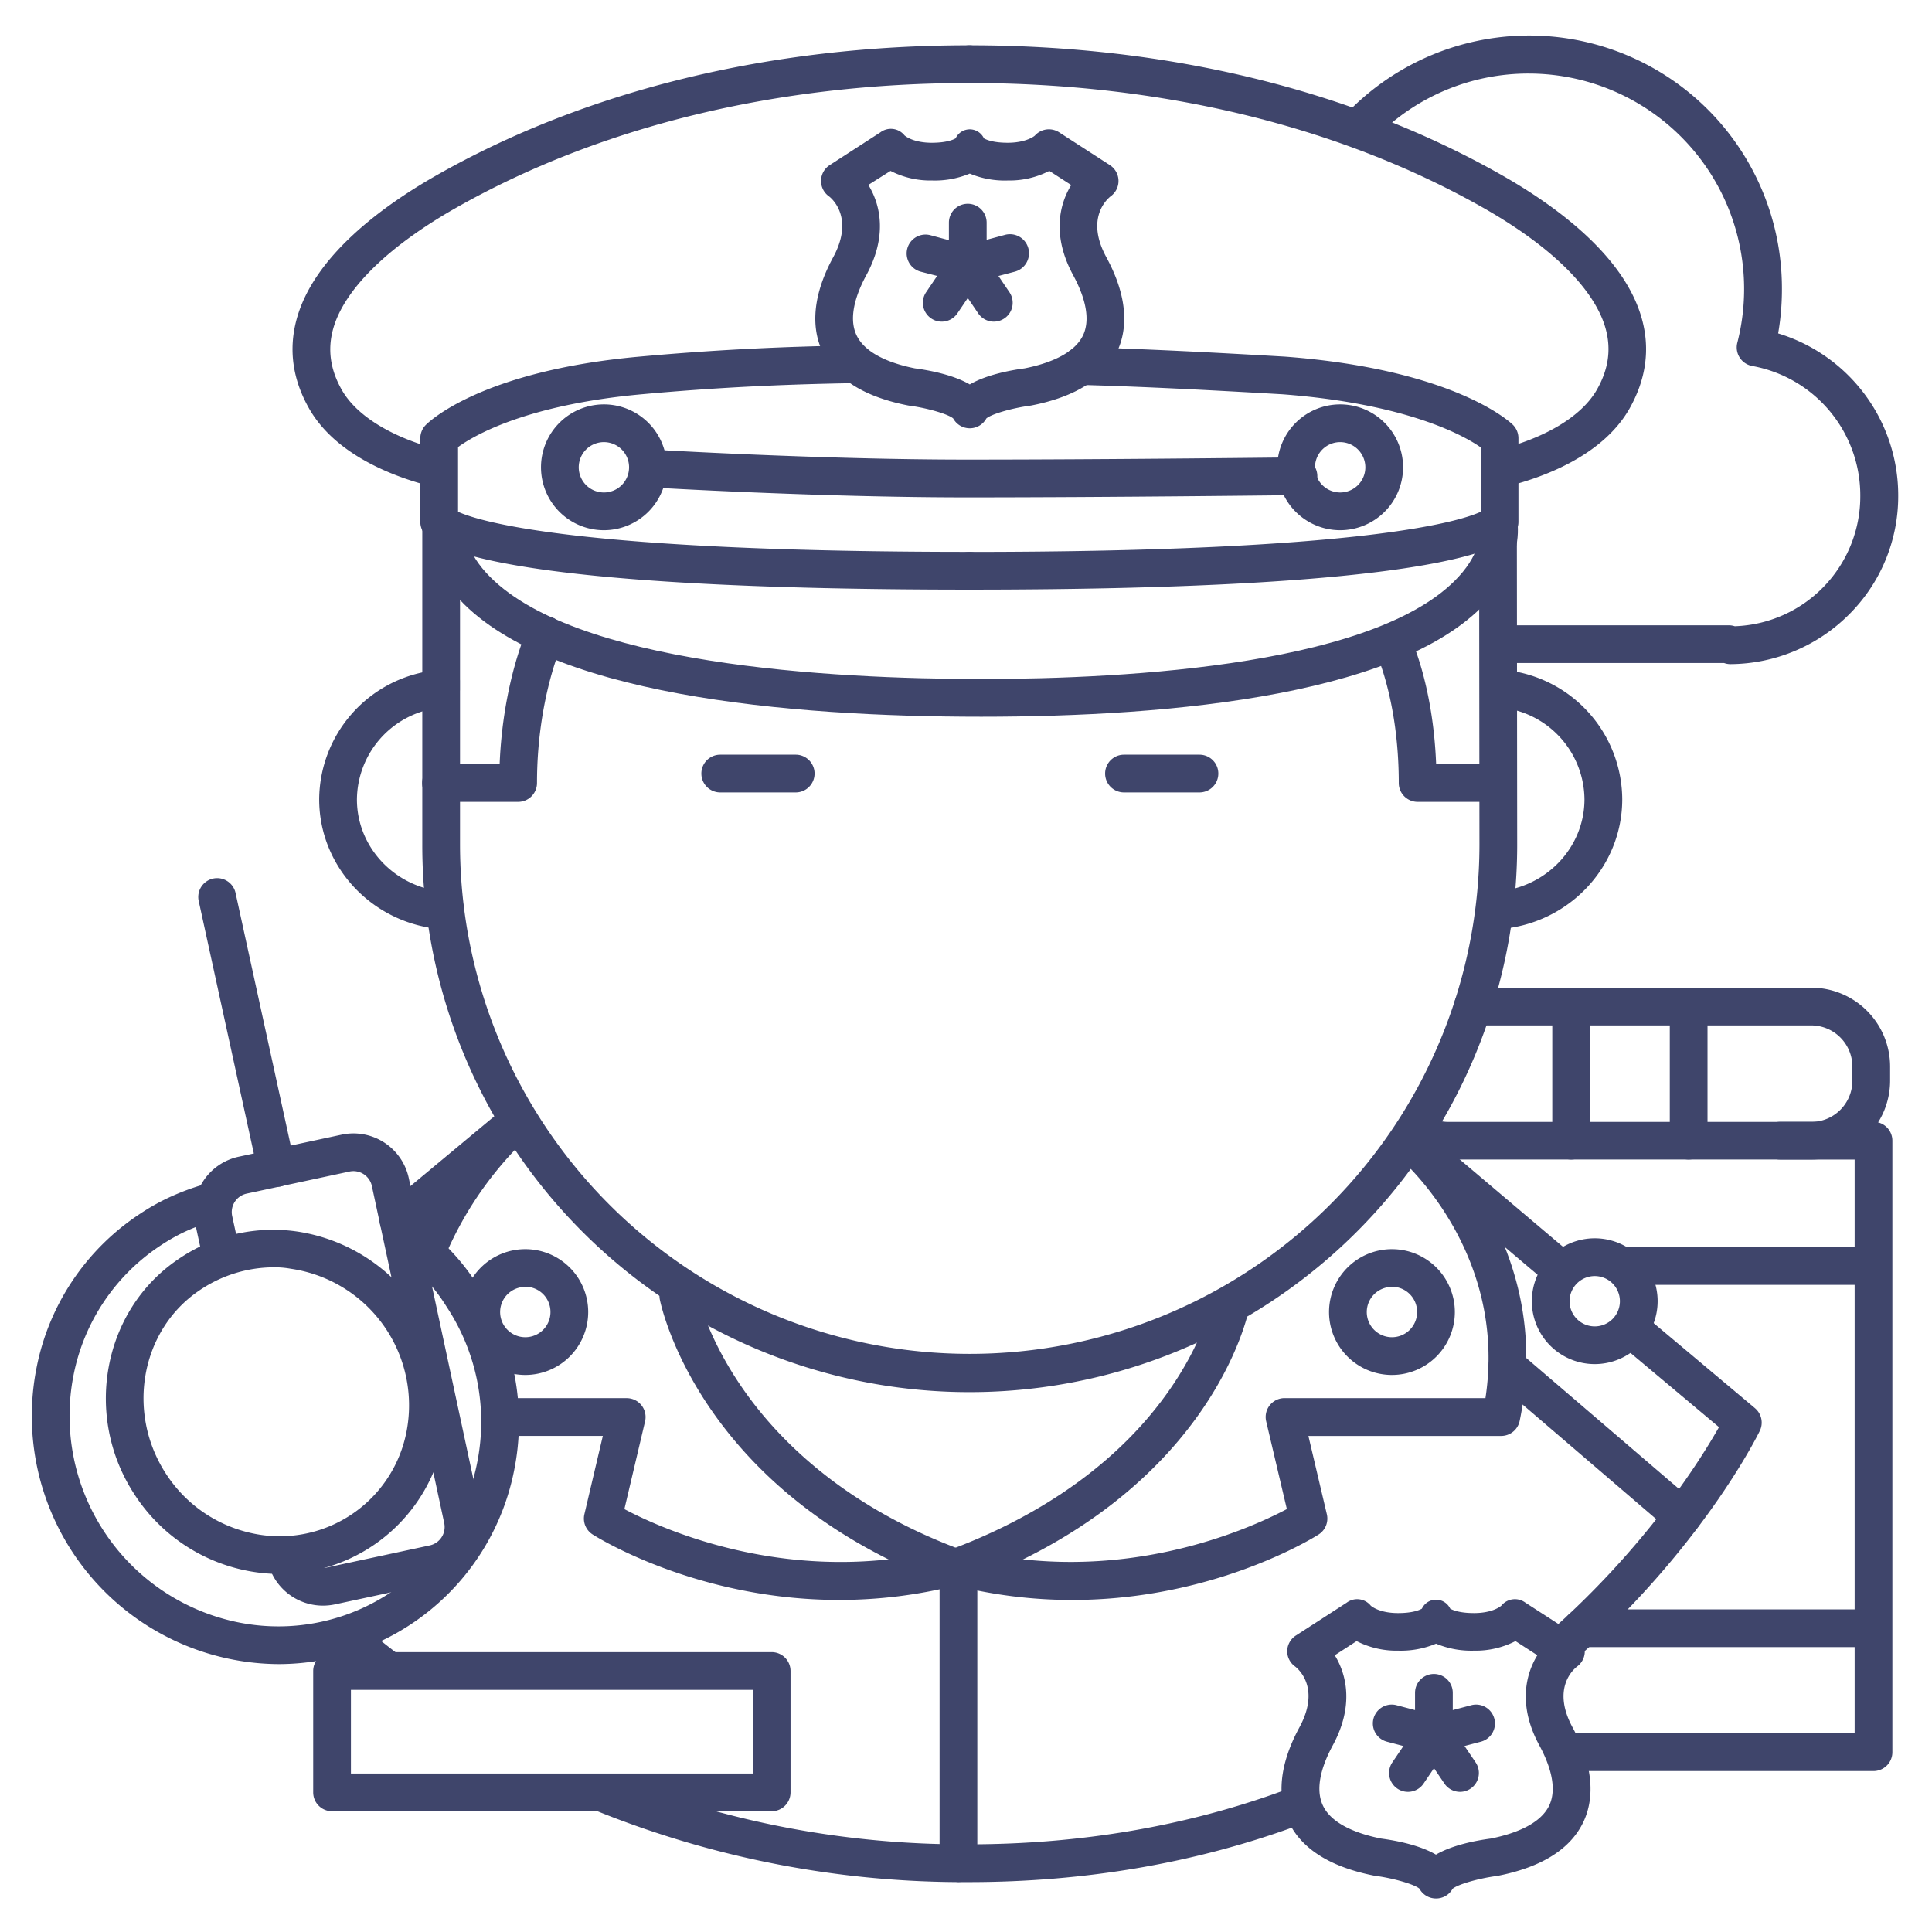 <?xml version="1.0" ?><svg viewBox="0 0 512 512" xmlns="http://www.w3.org/2000/svg"><defs><style>.cls-1{fill:#3f456b;}</style></defs><title/><g id="Lines"><path class="cls-1" d="M480,307.28h-96.1A20.83,20.83,0,0,1,372.6,304a5,5,0,0,1,5.42-8.41,10.77,10.77,0,0,0,5.87,1.73H480a10.91,10.91,0,0,0,10.9-10.9v-3.73A10.91,10.91,0,0,0,480,271.74H390.31a5,5,0,1,1,0-10H480a20.92,20.92,0,0,1,20.9,20.91v3.73A20.92,20.92,0,0,1,480,307.28Z"/><path class="cls-1" d="M416.37,307.28a5,5,0,0,1-5-5V266.74a5,5,0,0,1,10,0v35.54A5,5,0,0,1,416.37,307.28Z"/><path class="cls-1" d="M447.51,307.28a5,5,0,0,1-5-5V266.74a5,5,0,0,1,10,0v35.54A5,5,0,0,1,447.51,307.28Z"/><path class="cls-1" d="M413.09,341a4.93,4.93,0,0,1-3.21-1.17l-3.83-3.21L370.6,306.6a5,5,0,1,1,6.46-7.62l35.44,30,3.81,3.2a5,5,0,0,1-3.22,8.83Z"/><path class="cls-1" d="M412.83,442.2a5,5,0,0,1-3.28-8.77c26.42-23,41.12-46.61,46-55.22l-26.24-22a5,5,0,0,1,6.43-7.66l29.35,24.64a5,5,0,0,1,1.28,6c-.62,1.28-15.65,31.68-50.25,61.79A5,5,0,0,1,412.83,442.2Z"/><path class="cls-1" d="M256.63,498.78a259.72,259.72,0,0,1-98.85-19,5,5,0,0,1,3.78-9.26,249.78,249.78,0,0,0,95.07,18.25c29.68,0,57.84-4.82,83.7-14.32a5,5,0,0,1,3.45,9.39C316.81,493.75,287.49,498.78,256.63,498.78Z"/><path class="cls-1" d="M102.41,447.31a5,5,0,0,1-3-1c-3.62-2.76-7.22-5.65-10.71-8.6a5,5,0,1,1,6.46-7.64c3.36,2.84,6.83,5.63,10.31,8.28a5,5,0,0,1-3,9Z"/><path class="cls-1" d="M105.63,328.45a5,5,0,0,1-3.2-8.85l29.84-24.83a5,5,0,1,1,6.4,7.69l-29.84,24.83A5,5,0,0,1,105.63,328.45Z"/><path class="cls-1" d="M256.91,368.93a145,145,0,0,1-145-145.22V138.32a5,5,0,0,1,10,0v85.39a135.08,135.08,0,1,0,270.16,0l-.09-85.38a5,5,0,0,1,5-5h0a5,5,0,0,1,5,5l.09,85.39A145.1,145.1,0,0,1,256.91,368.93Z"/><path class="cls-1" d="M116.87,187.74a5,5,0,0,1-5-5v-2.28a5,5,0,0,1,10,0v2.28A5,5,0,0,1,116.87,187.74Z"/><path class="cls-1" d="M117.91,246.29h-.32c-18.49-1.15-33-16.29-33-34.45a34.63,34.63,0,0,1,29.27-34,5,5,0,0,1,1.65,9.86,24.68,24.68,0,0,0-20.92,24.16c0,12.9,10.37,23.64,23.6,24.47a5,5,0,0,1-.31,10Z"/><path class="cls-1" d="M396.62,246.29a5,5,0,0,1-.31-10c13.23-.83,23.59-11.57,23.59-24.47A24.67,24.67,0,0,0,399,187.67a5,5,0,1,1,1.65-9.86,34.62,34.62,0,0,1,29.26,34c0,18.16-14.48,33.3-33,34.45Z"/><path class="cls-1" d="M210.87,210h-20a5,5,0,0,1,0-10h20a5,5,0,0,1,0,10Z"/><path class="cls-1" d="M317.87,210h-20a5,5,0,0,1,0-10h20a5,5,0,0,1,0,10Z"/><path class="cls-1" d="M257,113.5a5,5,0,0,1-4.39-2.6c-1.3-1.14-6.83-2.76-11.61-3.39l-.31-.05c-11.7-2.28-19.35-7.11-22.76-14.34-2.26-4.8-3.6-13,2.87-24.94,5.89-10.86-.87-16-1.16-16.18a5,5,0,0,1,.23-8.24l13.44-8.69a4.63,4.63,0,0,1,6.4.81c.41.35,2.55,1.95,7.24,1.95,3.92,0,5.74-.84,6.3-1.17a4.14,4.14,0,0,1,7.5,0c.56.33,2.38,1.17,6.3,1.17,5,0,7.17-1.86,7.18-1.88a5,5,0,0,1,6.46-.88l13.44,8.69a5,5,0,0,1,.23,8.24c-1.12.87-6.71,6-1.16,16.18,6.47,11.92,5.13,20.14,2.87,24.94-3.41,7.23-11.06,12.06-22.76,14.34l-.31.05c-4.87.65-10.3,2.24-11.61,3.39A5,5,0,0,1,257,113.5ZM242.46,97.62c4.12.55,10.22,1.75,14.54,4.26,4.32-2.51,10.42-3.71,14.54-4.26,5.75-1.14,13-3.59,15.48-8.76,2.31-4.91-.14-11.37-2.61-15.91-5.59-10.3-3.79-18.61-.53-23.91l-5.8-3.75a23.07,23.07,0,0,1-11,2.54A24,24,0,0,1,257,46,24,24,0,0,1,247,47.83a23.07,23.07,0,0,1-11-2.54L230.12,49c3.26,5.3,5.06,13.61-.53,23.91-2.47,4.54-4.92,11-2.61,15.91C229.42,94,236.71,96.48,242.46,97.62Zm18.09-61.09Zm-7.1,0Z"/><path class="cls-1" d="M380.55,503.12h0a5,5,0,0,1-4.39-2.61c-1.3-1.13-6.83-2.75-11.61-3.38l-.31-.05c-11.7-2.29-19.35-7.11-22.76-14.34-2.26-4.8-3.6-13,2.87-24.95,5.55-10.22,0-15.3-1.22-16.22a4.94,4.94,0,0,1-2-4.15,5,5,0,0,1,2.31-4l13.44-8.69a4.64,4.64,0,0,1,6.4.8c.41.35,2.55,1.95,7.24,1.95,3.92,0,5.74-.84,6.3-1.17a4.16,4.16,0,0,1,3.75-2.38h0a4.17,4.17,0,0,1,3.75,2.38c.56.33,2.38,1.17,6.3,1.17,4.69,0,6.83-1.6,7.24-1.95a4.64,4.64,0,0,1,6.4-.8l13.44,8.69a5,5,0,0,1,.23,8.24c-1.12.87-6.71,5.95-1.16,16.17,6.47,11.92,5.13,20.15,2.87,24.95-3.41,7.23-11.06,12.05-22.75,14.34l-.32.05c-4.87.65-10.3,2.24-11.61,3.38A5,5,0,0,1,380.55,503.12ZM366,487.24c4.11.55,10.22,1.74,14.54,4.26,4.32-2.52,10.43-3.71,14.54-4.26,5.75-1.15,13-3.59,15.48-8.76,2.31-4.92-.14-11.37-2.61-15.92-5.59-10.29-3.79-18.6-.54-23.9l-5.79-3.75a23.09,23.09,0,0,1-11,2.53,24.22,24.22,0,0,1-10.05-1.85,24.22,24.22,0,0,1-10.05,1.85,23.09,23.09,0,0,1-11-2.53l-5.79,3.75c3.25,5.3,5.05,13.61-.54,23.9-2.47,4.55-4.92,11-2.61,15.92C353,483.65,360.26,486.09,366,487.24Zm11-61.1Zm7.1,0Z"/><path class="cls-1" d="M115.94,129.15a5.44,5.44,0,0,1-1.19-.14c-9.12-2.24-25.51-7.91-32.82-20.72-4.4-7.71-5.51-15.71-3.3-23.76,4.58-16.67,22.71-29.92,37.12-38.11C155.46,23.87,204.27,12,256.9,12a5,5,0,0,1,0,10c-50.91,0-98,11.47-136.21,33.17-18,10.25-29.56,21.63-32.42,32.06-1.5,5.47-.73,10.76,2.34,16.15,4,7,13.66,12.81,26.52,16a5,5,0,0,1-1.19,9.86Z"/><path class="cls-1" d="M256.9,156.26a5,5,0,1,1,0-10c103.64,0,129.76-8,135.5-10.63V118.56C388,115.47,373,107,339.83,104.49c-19.45-1.12-36-2-53.52-2.49a5,5,0,1,1,.29-10c17.6.51,34.27,1.37,53.89,2.51,45.09,3.39,59.82,17.47,60.43,18.06a5,5,0,0,1,1.48,3.56v22.18a5,5,0,0,1-.76,2.66C398.76,145.57,378.89,156.26,256.9,156.26Z"/><path class="cls-1" d="M256.9,156.26c-122,0-141.87-10.69-144.75-15.29a5,5,0,0,1-.76-2.65V116.14a5,5,0,0,1,1.41-3.48c.56-.58,14.3-14.31,56.46-18.13,19.28-1.75,37-2.67,57.45-3a5,5,0,0,1,.16,10c-20.19.32-37.68,1.22-56.71,2.95-30.83,2.79-44.63,11-48.77,14v17.14c5.75,2.6,31.87,10.63,135.51,10.63a5,5,0,0,1,0,10Z"/><path class="cls-1" d="M397.85,129.15a5,5,0,0,1-1.19-9.86c12.87-3.15,22.53-9,26.52-16,3.08-5.39,3.84-10.68,2.34-16.15-2.86-10.43-14.37-21.81-32.42-32.06C354.9,33.42,307.8,22,256.9,22a5,5,0,1,1,0-10C309.53,12,358.33,23.87,398,46.42c14.41,8.19,32.55,21.44,37.12,38.11,2.21,8,1.1,16-3.29,23.76C424.55,121.1,408.16,126.77,399,129A5.44,5.44,0,0,1,397.85,129.15Z"/><path class="cls-1" d="M260.05,189.94c-50.84,0-116.26-5.59-139.29-32.21-8.28-9.58-7.36-17.79-7.23-18.69l9.89,1.44,0-.13c0,.21-.38,5.09,5.44,11.46,22.38,24.47,91.79,28.13,131.17,28.13,38.89,0,107.17-3.68,127.56-28.3,5.59-6.75,4.66-12,4.62-12.27l0,.11,9.73-2.32c.23,1,2,9.85-6.13,20.19C374.57,184.28,310.26,189.94,260.05,189.94Z"/><path class="cls-1" d="M137.31,212.5H116.87a5,5,0,0,1,0-10h15.54c.88-21.81,7.27-35.72,7.56-36.34a5,5,0,0,1,9.07,4.22h0c-.07.15-6.73,14.82-6.73,37.12A5,5,0,0,1,137.31,212.5Z"/><path class="cls-1" d="M396.13,212.5H375.69a5,5,0,0,1-5-5c0-22.17-6.27-35.07-6.33-35.2a5,5,0,0,1,8.93-4.49c.28.56,6.45,13,7.3,34.69h15.54a5,5,0,0,1,0,10Z"/><path class="cls-1" d="M252.5,420.21a4.87,4.87,0,0,1-1.75-.32c-65.12-24.41-75.5-73.52-75.91-75.6a5,5,0,0,1,9.81-1.93c0,.1,2.43,11.57,12.18,25.62,9,13,26.23,30.85,57.42,42.55a5,5,0,0,1-1.75,9.68Z"/><path class="cls-1" d="M222.37,424c-37.5,0-63.93-16.47-65.31-17.35a5,5,0,0,1-2.19-5.36l4.89-20.76H132.52a5,5,0,0,1,0-10h33.56a5,5,0,0,1,4.87,6.15l-5.48,23.25c10.16,5.38,44.58,20.95,85.79,10.45a5,5,0,0,1,2.48,9.69A127,127,0,0,1,222.37,424Z"/><path class="cls-1" d="M113.13,336.5a4.92,4.92,0,0,1-1.9-.38,5,5,0,0,1-2.73-6.52,103.09,103.09,0,0,1,23.63-34.71,5,5,0,0,1,6.69,7.44,94.39,94.39,0,0,0-21.07,31.06A5,5,0,0,1,113.13,336.5Z"/><path class="cls-1" d="M254,420.21a5,5,0,0,1-1.75-9.68c17.21-6.45,41.1-18.88,57.13-41.41,9.59-13.46,11.86-24.34,11.88-24.45a5,5,0,0,1,9.81,1.93c-.38,2-10.19,48.88-75.32,73.29A4.87,4.87,0,0,1,254,420.21Z"/><path class="cls-1" d="M254,498.74a5,5,0,0,1-5-5V415.21a5,5,0,0,1,6.24-4.84c41.2,10.5,75.62-5.07,85.79-10.45l-5.48-23.25a5,5,0,0,1,4.87-6.15h53.24c5.89-38.66-21.85-62.88-23.07-63.92a5,5,0,0,1,6.47-7.62c1.45,1.23,35.42,30.65,25.67,77.56a5,5,0,0,1-4.9,4H346.74l4.89,20.76a5,5,0,0,1-2.19,5.36c-1.67,1.07-40.12,25-90.44,14.84v72.26A5,5,0,0,1,254,498.74Z"/><path class="cls-1" d="M445.81,406.91a5,5,0,0,1-3.25-1.21l-46.39-39.76a5,5,0,0,1,6.51-7.59l46.39,39.76a5,5,0,0,1-3.26,8.8Z"/><path class="cls-1" d="M422.62,361.5a16.67,16.67,0,1,1,16.67-16.67A16.68,16.68,0,0,1,422.62,361.5Zm0-23.33a6.67,6.67,0,1,0,6.67,6.66A6.67,6.67,0,0,0,422.62,338.17Z"/><path class="cls-1" d="M368.88,364.38a16.67,16.67,0,1,1,16.67-16.67A16.68,16.68,0,0,1,368.88,364.38Zm0-23.34a6.67,6.67,0,1,0,6.67,6.67A6.67,6.67,0,0,0,368.88,341Z"/><path class="cls-1" d="M139.22,364.38a16.67,16.67,0,1,1,16.66-16.67A16.69,16.69,0,0,1,139.22,364.38Zm0-23.34a6.67,6.67,0,1,0,6.66,6.67A6.67,6.67,0,0,0,139.22,341Z"/><path class="cls-1" d="M160.05,140.51a16.67,16.67,0,1,1,16.66-16.67A16.69,16.69,0,0,1,160.05,140.51Zm0-23.34a6.67,6.67,0,1,0,6.66,6.67A6.67,6.67,0,0,0,160.05,117.17Z"/><path class="cls-1" d="M355.16,140.51a16.67,16.67,0,1,1,16.67-16.67A16.69,16.69,0,0,1,355.16,140.51Zm0-23.34a6.67,6.67,0,1,0,6.67,6.67A6.68,6.68,0,0,0,355.16,117.17Z"/><path class="cls-1" d="M256.09,131.81c-39.23,0-83.07-2.61-83.51-2.63a5,5,0,0,1,.6-10c.44,0,44,2.62,82.91,2.62s87.44-.6,87.93-.6h.06a5,5,0,0,1,.06,10C343.66,131.21,295.2,131.81,256.09,131.81Z"/><path class="cls-1" d="M204.5,480H88a5,5,0,0,1-5-5V442.83a5,5,0,0,1,5-5H204.5a5,5,0,0,1,5,5V475A5,5,0,0,1,204.5,480ZM93,470H199.5V447.83H93Z"/><path class="cls-1" d="M73.9,441A65.75,65.75,0,0,1,9.7,362.4a63.38,63.38,0,0,1,27.62-40.87,58.31,58.31,0,0,1,6.79-3.87,65.74,65.74,0,0,1,10.1-3.83A5,5,0,1,1,57,323.44a56.19,56.19,0,0,0-8.56,3.24,50.65,50.65,0,0,0-5.63,3.22A53.48,53.48,0,0,0,19.5,364.38a55.81,55.81,0,0,0,42.7,65.36,53.66,53.66,0,0,0,64.22-41.95,55.26,55.26,0,0,0-8-41.39,49.87,49.87,0,0,0-14.06-14.77,5,5,0,1,1,5.66-8.24,59.26,59.26,0,0,1,16.77,17.54,65.2,65.2,0,0,1,9.44,48.84A63.68,63.68,0,0,1,73.9,441Z"/><path class="cls-1" d="M74.21,417.12a45.61,45.61,0,0,1-9.88-1.1,46.11,46.11,0,0,1-28.7-20C22.09,375.34,27.18,347.44,47,333.87h0a44.44,44.44,0,0,1,31.58-7.53,46.57,46.57,0,0,1,39,54.9,44.22,44.22,0,0,1-43.35,35.88Zm-1.69-81.27a35.18,35.18,0,0,0-19.89,6.27h0C37.28,352.64,33.42,374.38,44,390.59a36.18,36.18,0,0,0,22.5,15.67,34.22,34.22,0,0,0,41.25-26.95,36.57,36.57,0,0,0-30.69-43.08l-.34-.06A23.88,23.88,0,0,0,72.52,335.85ZM49.8,338h0Z"/><path class="cls-1" d="M85.58,425.51a15,15,0,0,1-14.66-11.85,5,5,0,1,1,9.77-2.1,5,5,0,0,0,5.94,3.84l27.25-5.85a5,5,0,0,0,3.84-5.94l-19.17-89.3a5,5,0,0,0-5.93-3.84l-27.25,5.85a5,5,0,0,0-3.84,5.94l2,9.24a5,5,0,0,1-9.78,2.09l-2-9.23a15,15,0,0,1,11.52-17.82l27.25-5.84a15,15,0,0,1,17.81,11.51l19.17,89.3A15,15,0,0,1,116,419.33l-27.25,5.85A15.47,15.47,0,0,1,85.58,425.51Z"/><path class="cls-1" d="M73.22,314.52a5,5,0,0,1-4.88-3.93l-15.72-72a5,5,0,0,1,9.76-2.14l15.73,72a5,5,0,0,1-3.82,6A5.63,5.63,0,0,1,73.22,314.52Z"/><path class="cls-1" d="M496.5,469.35H415.9a5,5,0,0,1,0-10h75.6V307.29H471.75a5,5,0,0,1,0-10H496.5a5,5,0,0,1,5,5V464.35A5,5,0,0,1,496.5,469.35Z"/><path class="cls-1" d="M496,340.5H431.94a5,5,0,0,1,0-10H496a5,5,0,0,1,0,10Z"/><path class="cls-1" d="M496,436.5H419.17a5,5,0,0,1,0-10H496a5,5,0,0,1,0,10Z"/><path class="cls-1" d="M458.54,176a4.93,4.93,0,0,1-1.63-.29H398.55a5,5,0,0,1,0-10h59.58a5.05,5.05,0,0,1,1.6.25A34.45,34.45,0,0,0,493,131.37,34.86,34.86,0,0,0,464.41,97a5,5,0,0,1-4-6.17,57.11,57.11,0,0,0-55.23-71.34,56.58,56.58,0,0,0-40.8,17.18,5,5,0,0,1-7.15-7,67,67,0,0,1,115,46.85,67.86,67.86,0,0,1-1,11.84,44.88,44.88,0,0,1,31.82,43,44.18,44.18,0,0,1-13,31.45A44.82,44.82,0,0,1,458.67,176Zm.07-10h0Z"/></g><g id="Outline"><path class="cls-1" d="M256.47,75.06a5,5,0,0,1-5-5V59a5,5,0,1,1,10,0V70.06A5,5,0,0,1,256.47,75.06Z"/><path class="cls-1" d="M249.57,85.24a4.91,4.91,0,0,1-2.8-.86,5,5,0,0,1-1.34-6.94l6.9-10.19a5,5,0,1,1,8.28,5.62l-6.9,10.18A5,5,0,0,1,249.57,85.24Z"/><path class="cls-1" d="M263.38,85.24a5,5,0,0,1-4.14-2.19l-6.91-10.18a5,5,0,0,1,8.28-5.62l6.9,10.19a5,5,0,0,1-4.13,7.8Z"/><path class="cls-1" d="M256.47,75.06a5,5,0,0,1-1.27-9.83l11.17-3A5,5,0,0,1,268.92,72l-11.17,2.94A4.75,4.75,0,0,1,256.47,75.06Z"/><path class="cls-1" d="M256.48,75.06a4.69,4.69,0,0,1-1.28-.17L244,72a5,5,0,0,1,2.55-9.67l11.17,3a5,5,0,0,1-1.27,9.83Z"/><path class="cls-1" d="M380,464.68a5,5,0,0,1-5-5V448.62a5,5,0,0,1,10,0v11.06A5,5,0,0,1,380,464.68Z"/><path class="cls-1" d="M373.12,474.86a5,5,0,0,1-4.14-7.8l6.9-10.19a5,5,0,0,1,8.28,5.61l-6.9,10.19A5,5,0,0,1,373.12,474.86Z"/><path class="cls-1" d="M386.93,474.86a5,5,0,0,1-4.14-2.19l-6.91-10.19a5,5,0,0,1,8.28-5.61l6.9,10.19a5,5,0,0,1-4.13,7.8Z"/><path class="cls-1" d="M380,464.68a5,5,0,0,1-1.27-9.84l11.17-2.94a5,5,0,0,1,2.55,9.67l-11.17,2.94A5.18,5.18,0,0,1,380,464.68Z"/><path class="cls-1" d="M380,464.68a5.12,5.12,0,0,1-1.28-.17l-11.17-2.94a5,5,0,0,1,2.55-9.67l11.17,2.94a5,5,0,0,1-1.27,9.84Z"/></g></svg>